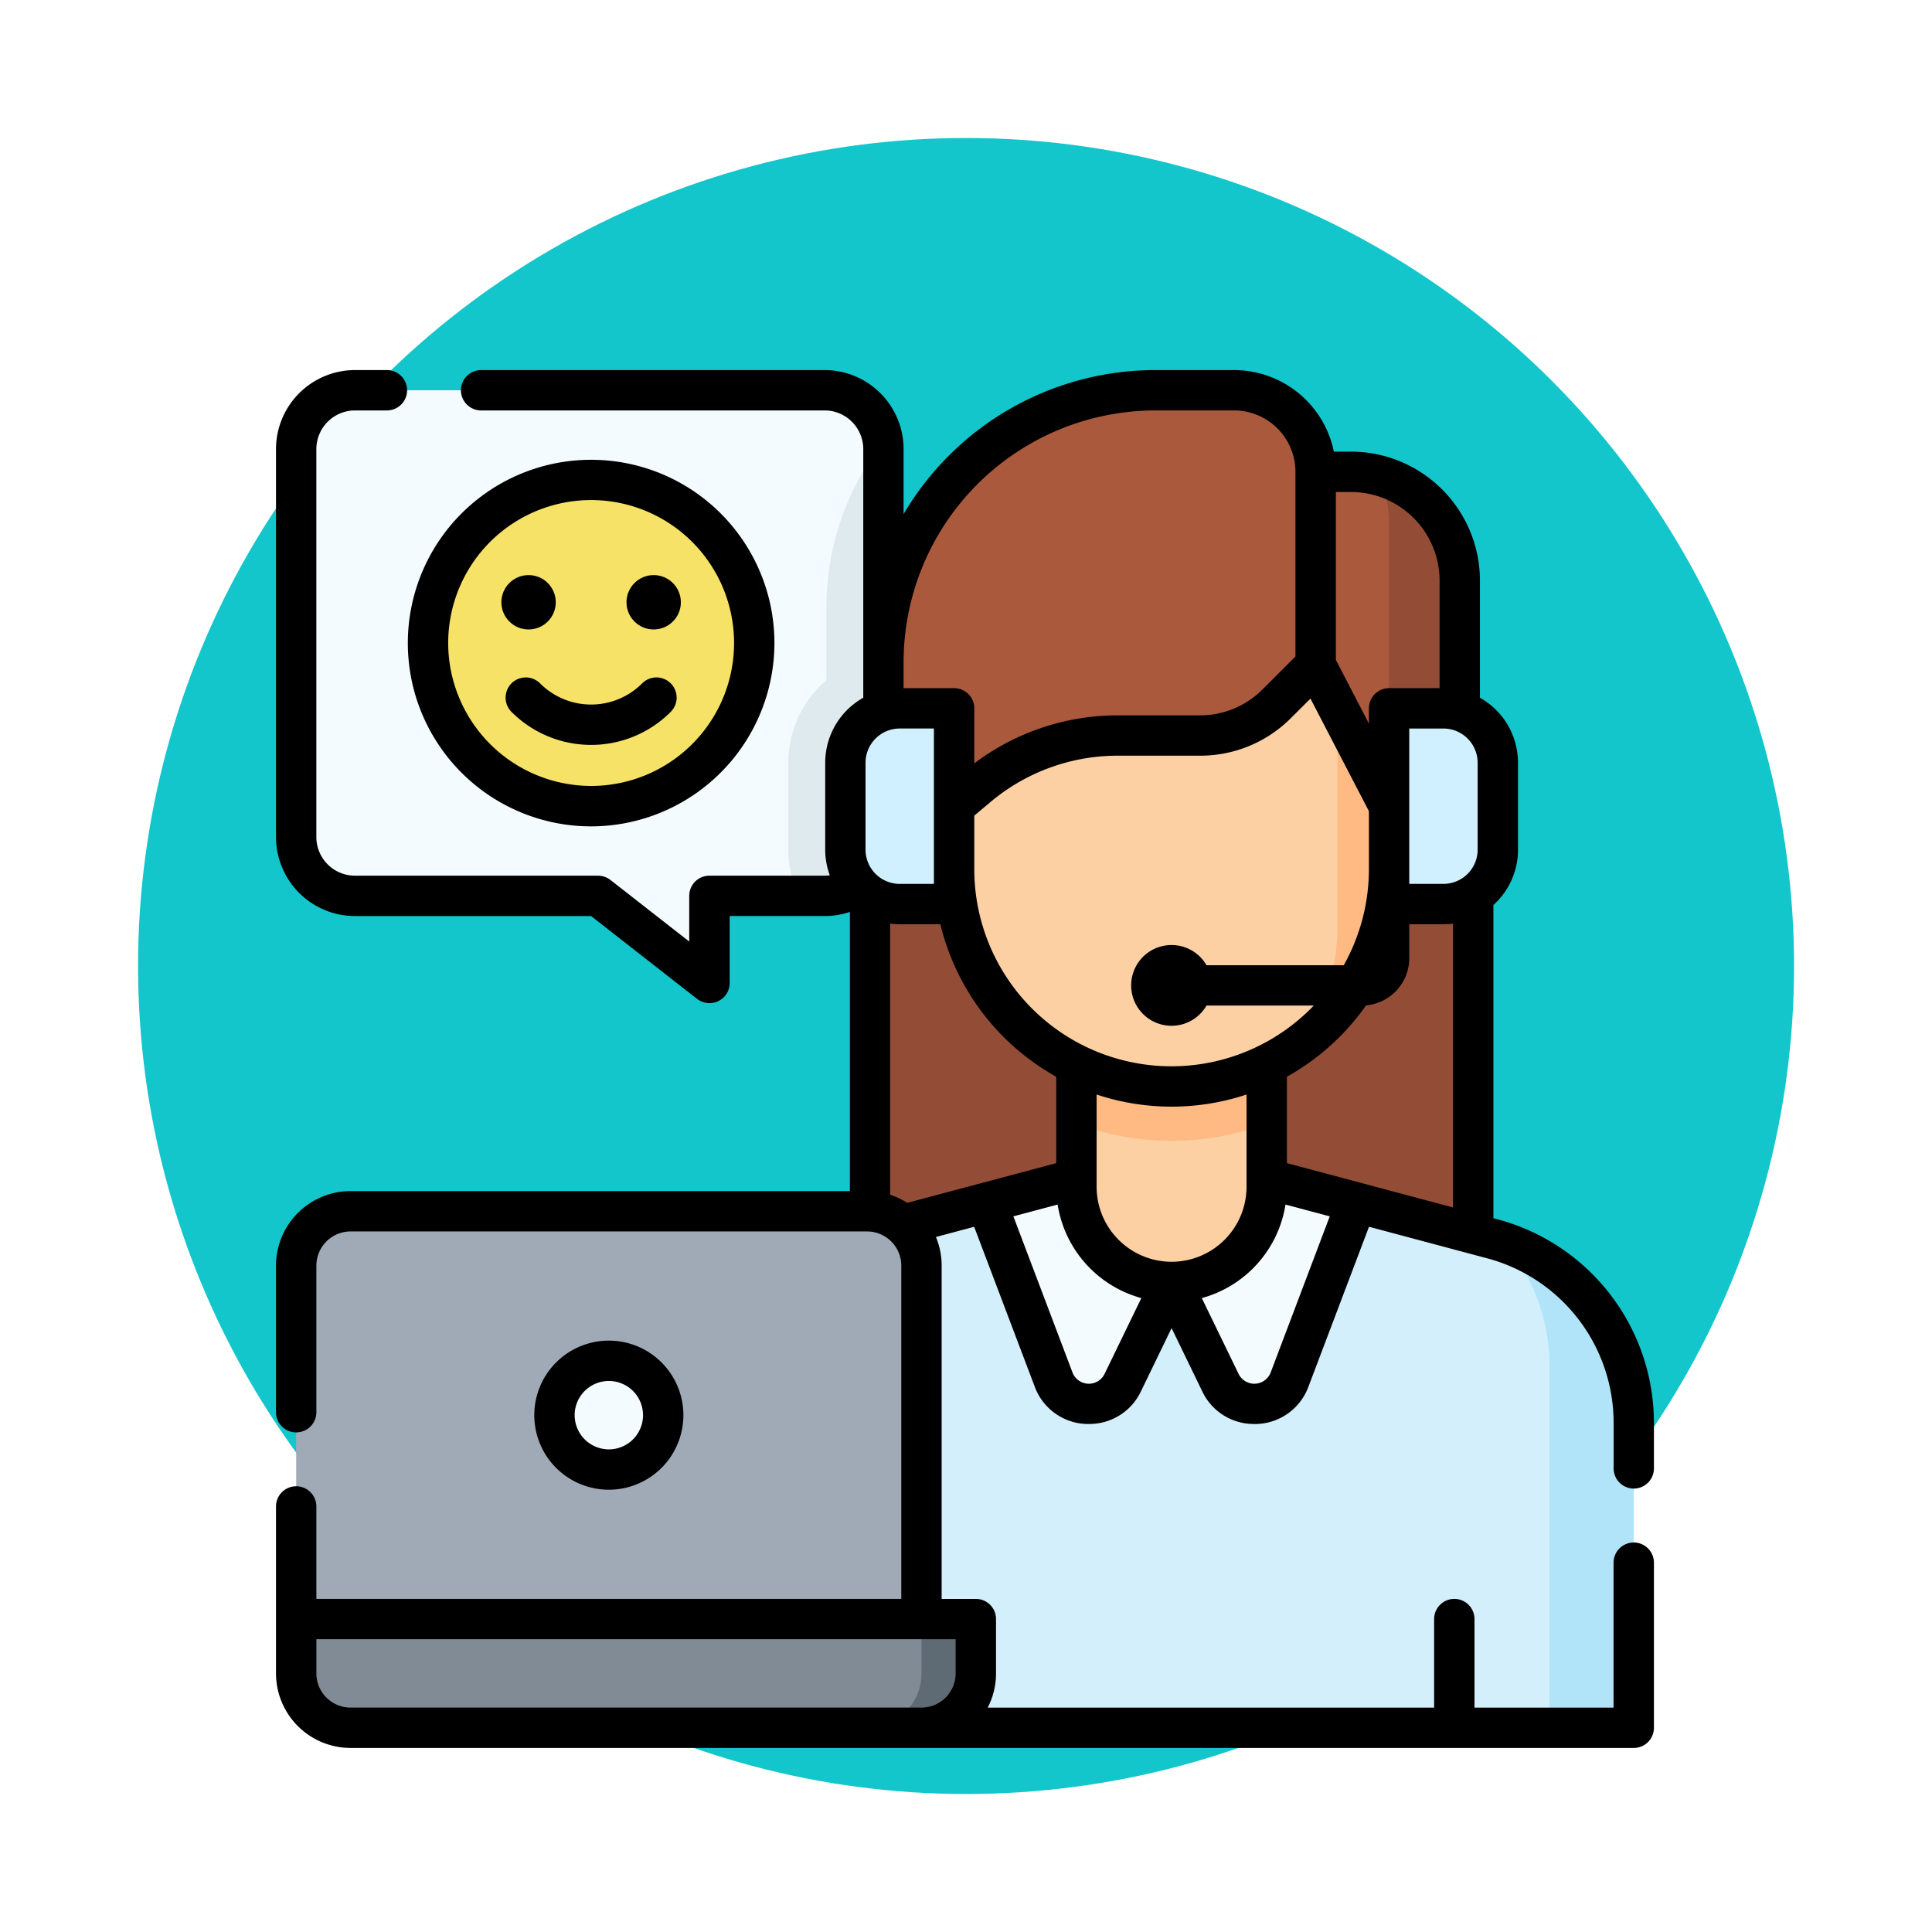 <svg xmlns="http://www.w3.org/2000/svg" xmlns:xlink="http://www.w3.org/1999/xlink" width="126" height="126" viewBox="0 0 126 126"><defs><filter id="a" x="0" y="0" width="126" height="126" filterUnits="userSpaceOnUse"><feOffset dy="3" input="SourceAlpha"/><feGaussianBlur stdDeviation="3" result="b"/><feFlood flood-opacity="0.161"/><feComposite operator="in" in2="b"/><feComposite in="SourceGraphic"/></filter></defs><g transform="translate(-736.936 -2912)"><g transform="matrix(1, 0, 0, 1, 736.94, 2912)" filter="url(#a)"><circle cx="54" cy="54" r="54" transform="translate(9 6)" fill="#13c6cc"/></g><g transform="translate(754.936 2936.135)"><g transform="translate(1.316 1.316)"><path d="M11.334,7.5H41.963A3.834,3.834,0,0,1,45.8,11.334V36.641a3.834,3.834,0,0,1-3.834,3.834H34.45v5.677l-7.265-5.677H11.334A3.834,3.834,0,0,1,7.5,36.641V11.334A3.834,3.834,0,0,1,11.334,7.5Z" transform="translate(-7.5 -7.5)" fill="#f4fbff"/><g transform="translate(32.096 3.372)"><path d="M192.846,42.247a7.077,7.077,0,0,0-2.482,5.383V53.3a7.046,7.046,0,0,0,.673,3.011h1.694a3.834,3.834,0,0,0,3.834-3.834V27.174a3.861,3.861,0,0,0-.031-.462,17.64,17.64,0,0,0-3.688,10.812Z" transform="translate(-190.364 -26.712)" fill="#dfeaef"/></g></g><g transform="translate(28.266 1.316)"><g transform="translate(10.47 33.333)"><path d="M220.695,197.411h39.343v24.468H220.695Z" transform="translate(-220.695 -197.411)" fill="#934d36"/></g><g transform="translate(0 51.417)"><path d="M197.392,300.447l14.722,3.926a12.411,12.411,0,0,1,9.213,11.992v19.9H161.045v-19.9a12.411,12.411,0,0,1,9.213-11.992l14.722-3.926Z" transform="translate(-161.045 -300.447)" fill="#d3effb"/></g><g transform="translate(30.141 51.418)"><path d="M332.772,307.185l3.185,6.569a2.457,2.457,0,0,0,4.509-.2l4.371-11.542-5.86-1.563Z" transform="translate(-332.772 -300.448)" fill="#f4fbff"/></g><g transform="translate(18.076 51.418)"><path d="M276.1,307.185l-3.185,6.569a2.457,2.457,0,0,1-4.509-.2l-4.371-11.542,5.86-1.563Z" transform="translate(-264.031 -300.448)" fill="#f4fbff"/></g><g transform="translate(51.83 55.576)"><path d="M456.345,324.137a12.394,12.394,0,0,1,2.956,8.037v23.62h5.5V335.9a12.41,12.41,0,0,0-8.452-11.76Z" transform="translate(-456.345 -324.137)" fill="#b1e4f9"/></g><g transform="translate(23.936 43.794)"><path d="M297.417,265.166V257.01h12.411v8.156a6.206,6.206,0,1,1-12.411,0Z" transform="translate(-297.417 -257.01)" fill="#fcd0a3"/></g><g transform="translate(23.936 43.794)"><path d="M297.417,261.046a17.728,17.728,0,0,0,12.411,0V257.01H297.417v4.036Z" transform="translate(-297.417 -257.01)" fill="#ffb983"/></g><g transform="translate(15.957 16.489)"><path d="M251.959,101.445v14.732a14.184,14.184,0,0,0,28.368,0V101.445Z" transform="translate(-251.959 -101.445)" fill="#fcd0a3"/></g><g transform="translate(38.79 16.489)"><path d="M387.582,116.177V101.445h-3.369v18.439a14.114,14.114,0,0,1-2.167,7.532A14.157,14.157,0,0,0,387.582,116.177Z" transform="translate(-382.047 -101.445)" fill="#ffb983"/></g><g transform="translate(11.347)"><path d="M225.7,25.23A17.73,17.73,0,0,1,243.425,7.5h5.142a5.319,5.319,0,0,1,5.319,5.319h2.3a7.092,7.092,0,0,1,7.092,7.092V34.627h-4.61l-4.787-9.22-2.533,2.533a7.092,7.092,0,0,1-5.015,2.077h-5.376a14.184,14.184,0,0,0-9.115,3.316L230.3,34.627H225.7v-9.4Z" transform="translate(-225.695 -7.5)" fill="#aa593d"/></g><g transform="translate(43.586 5.535)"><path d="M409.375,39.038a7.06,7.06,0,0,1,.739,3.152V60.452l-.09,0,.09.174,4.61-.177V45.914a7.1,7.1,0,0,0-5.349-6.876Z" transform="translate(-409.375 -39.038)" fill="#934d36"/></g><g transform="translate(44.325 20.744)"><path d="M417.132,138.455h-3.546V125.689h3.546a3.546,3.546,0,0,1,3.546,3.546v5.674A3.546,3.546,0,0,1,417.132,138.455Z" transform="translate(-413.586 -125.689)" fill="#d0f0ff"/></g><g transform="translate(8.865 20.744)"><path d="M215.1,138.455h3.546V125.689H215.1a3.546,3.546,0,0,0-3.546,3.546v5.674A3.546,3.546,0,0,0,215.1,138.455Z" transform="translate(-211.553 -125.689)" fill="#d0f0ff"/></g></g><g transform="translate(1.316 54.861)"><path d="M48.279,339.164H7.5V316.115a3.546,3.546,0,0,1,3.546-3.546H44.733a3.546,3.546,0,0,1,3.546,3.546Z" transform="translate(-7.5 -312.569)" fill="#a0aab7"/><g transform="translate(16.844 9.752)"><circle cx="3.546" cy="3.546" r="3.546" fill="#f4fbff"/></g><g transform="translate(0 26.595)"><path d="M7.5,464.094H51.825v3.546a3.546,3.546,0,0,1-3.546,3.546H11.046A3.546,3.546,0,0,1,7.5,467.64Z" transform="translate(-7.5 -464.094)" fill="#808b95"/></g><g transform="translate(37.233 26.595)"><path d="M223.18,464.094v3.546a3.546,3.546,0,0,1-3.546,3.546h3.546a3.546,3.546,0,0,0,3.546-3.546v-3.546Z" transform="translate(-219.634 -464.094)" fill="#5e6b75"/></g></g><g transform="translate(9.913 7.166)"><circle cx="10.638" cy="10.638" r="10.638" fill="#f6e266"/></g><g transform="translate(0 0)"><path d="M88.549,72.946a1.316,1.316,0,0,0,1.316-1.316V68.652A13.744,13.744,0,0,0,79.675,55.388l-.279-.074V34.887A4.851,4.851,0,0,0,81,31.28V25.607a4.865,4.865,0,0,0-2.482-4.238V13.727a8.418,8.418,0,0,0-8.408-8.408H68.99A6.647,6.647,0,0,0,62.485,0H57.344A19.056,19.056,0,0,0,40.93,9.395V5.151A5.157,5.157,0,0,0,35.778,0h-22.4a1.316,1.316,0,1,0,0,2.633h22.4A2.522,2.522,0,0,1,38.3,5.151V21.369a4.865,4.865,0,0,0-2.482,4.238V31.28a4.841,4.841,0,0,0,.3,1.671,2.577,2.577,0,0,1-.332.023H28.266a1.316,1.316,0,0,0-1.316,1.316v2.978l-5.139-4.015A1.317,1.317,0,0,0,21,32.975H5.151a2.521,2.521,0,0,1-2.519-2.517V5.151A2.522,2.522,0,0,1,5.151,2.633H7.234A1.316,1.316,0,0,0,7.234,0H5.151A5.157,5.157,0,0,0,0,5.151V30.458a5.156,5.156,0,0,0,5.151,5.15h15.4l6.909,5.4a1.316,1.316,0,0,0,2.127-1.037V35.607h6.2a5.148,5.148,0,0,0,1.641-.269V53.545H4.862A4.868,4.868,0,0,0,0,58.407v9.559a1.316,1.316,0,0,0,2.633,0V58.407a2.232,2.232,0,0,1,2.23-2.23H38.55a2.232,2.232,0,0,1,2.23,2.23V80.14H2.633V74.112a1.316,1.316,0,0,0-2.633,0V85a4.868,4.868,0,0,0,4.862,4.862H88.549a1.316,1.316,0,0,0,1.316-1.316V77.78a1.316,1.316,0,1,0-2.633,0v9.453H78.163V81.457a1.316,1.316,0,0,0-2.633,0v5.776H46.415A4.831,4.831,0,0,0,46.958,85V81.457a1.316,1.316,0,0,0-1.316-1.316h-2.23V58.407a4.834,4.834,0,0,0-.374-1.869l2.494-.665L49.483,66.3a3.723,3.723,0,0,0,3.36,2.433c.06,0,.119,0,.179,0a3.719,3.719,0,0,0,3.386-2.127l2-4.126,2,4.126a3.718,3.718,0,0,0,3.386,2.128c.059,0,.119,0,.179,0a3.723,3.723,0,0,0,3.36-2.433l3.95-10.43L79,57.932a11.109,11.109,0,0,1,8.236,10.72V71.63A1.316,1.316,0,0,0,88.549,72.946ZM44.325,85a2.232,2.232,0,0,1-2.23,2.23H4.862A2.232,2.232,0,0,1,2.633,85v-2.23H44.325ZM76.763,54.611,65.929,51.723V46.086a15.616,15.616,0,0,0,5.165-4.654,3.092,3.092,0,0,0,2.814-3.075V36.143h2.23a4.865,4.865,0,0,0,.625-.042ZM58.407,58.155a4.895,4.895,0,0,1-4.889-4.889V47.247a15.51,15.51,0,0,0,9.778,0v6.018A4.894,4.894,0,0,1,58.407,58.155Zm-7.522-6.433-9.719,2.59a4.846,4.846,0,0,0-1.115-.529V36.1a4.9,4.9,0,0,0,.625.042h2.654a15.558,15.558,0,0,0,7.554,9.944ZM38.448,25.607a2.232,2.232,0,0,1,2.23-2.23h2.23V33.51h-2.23a2.232,2.232,0,0,1-2.23-2.23Zm29.017-4.181,3.811,7.339v3.773a12.786,12.786,0,0,1-1.64,6.276H60.685a2.633,2.633,0,1,0,0,2.633h6.994A12.858,12.858,0,0,1,45.54,32.538v-3.48l1.072-.9a12.889,12.889,0,0,1,8.269-3.009h5.376A8.354,8.354,0,0,0,66.2,22.687Zm8.673,1.952a2.232,2.232,0,0,1,2.23,2.23V31.28a2.232,2.232,0,0,1-2.23,2.23h-2.23V23.377Zm-.253-9.65v7.017H72.592a1.316,1.316,0,0,0-1.316,1.316v.991L69.121,18.9V7.952h.989a5.782,5.782,0,0,1,5.776,5.776ZM57.344,2.633h5.142a4.007,4.007,0,0,1,4,4V18.679l-2.147,2.147a5.739,5.739,0,0,1-4.084,1.692H54.881a15.527,15.527,0,0,0-9.341,3.133v-3.59a1.316,1.316,0,0,0-1.316-1.316H40.93v-1.7A16.432,16.432,0,0,1,57.344,2.633ZM54.038,65.466a1.141,1.141,0,0,1-2.093-.094l-3.855-10.18,2.886-.769a7.543,7.543,0,0,0,5.459,6.1Zm10.833-.094a1.141,1.141,0,0,1-2.093.094l-2.4-4.943a7.543,7.543,0,0,0,5.459-6.1l2.886.769Z" transform="translate(0 0)"/><path d="M105.691,365.49a4.862,4.862,0,1,0-4.862,4.862A4.868,4.868,0,0,0,105.691,365.49Zm-7.092,0a2.23,2.23,0,1,1,2.23,2.23A2.232,2.232,0,0,1,98.6,365.49Z" transform="translate(-79.122 -297.331)"/><path d="M96.085,116.457a1.316,1.316,0,0,0-1.863-1.86,4.7,4.7,0,0,1-6.658,0,1.316,1.316,0,0,0-1.863,1.86,7.335,7.335,0,0,0,10.384,0Z" transform="translate(-70.342 -94.165)"/><path d="M72.89,45.282A11.954,11.954,0,1,0,60.936,57.237,11.968,11.968,0,0,0,72.89,45.282Zm-21.276,0A9.322,9.322,0,1,1,60.935,54.6,9.332,9.332,0,0,1,51.614,45.282Z" transform="translate(-40.384 -27.478)"/><circle cx="1.773" cy="1.773" r="1.773" transform="translate(14.699 13.371)"/><circle cx="1.773" cy="1.773" r="1.773" transform="translate(22.858 13.371)"/></g></g></g></svg>